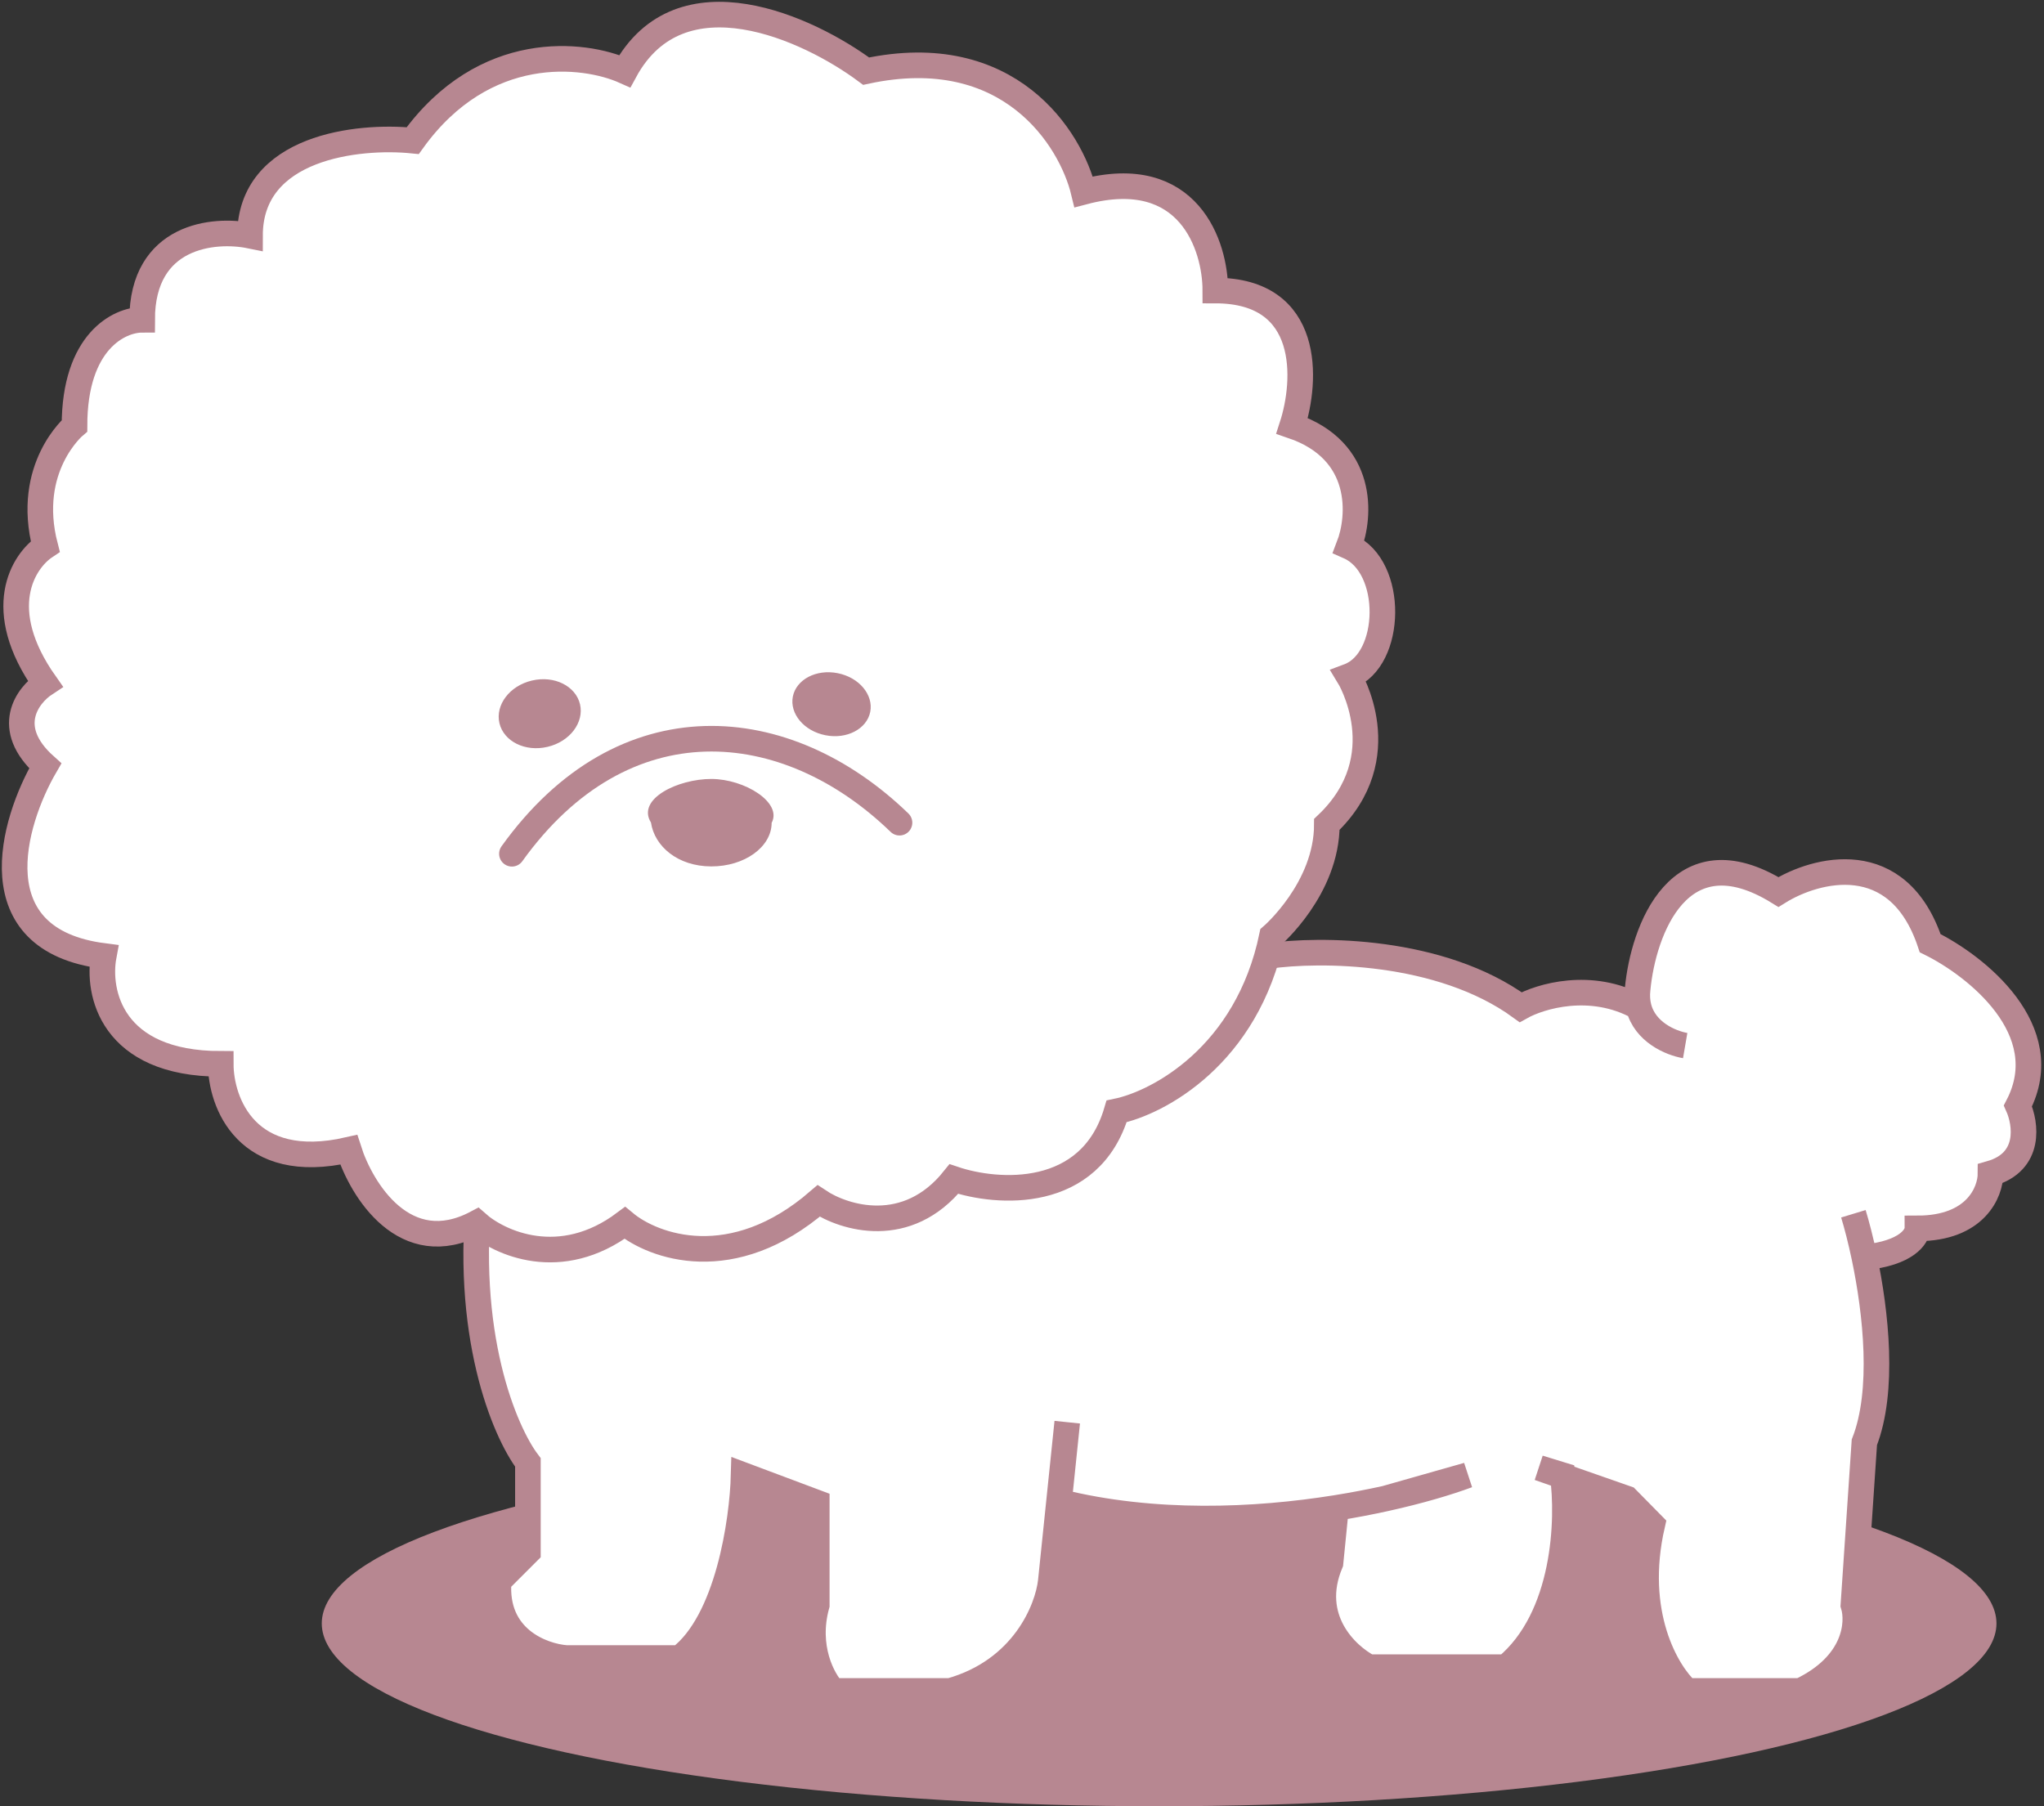 <svg width="559" height="494" viewBox="0 0 559 494" fill="none" xmlns="http://www.w3.org/2000/svg">
<rect x="0" y="0" width="559" height="494" fill="#333333" stroke="none"/>
<ellipse cx="317" cy="444" rx="229" ry="50" fill="#B78791"/>
<path d="M144.372 399.96C138.038 391.627 126.572 364.76 131.372 323.96L346.872 261.46C360.705 259.46 393.872 259.46 415.872 275.46C421.205 272.46 435.128 268.26 448.154 275.46C447.78 273.979 447.657 272.317 447.872 270.46C449.372 254.627 459.172 227.16 486.372 243.96C496.538 237.627 519.072 231.56 527.872 257.96C540.372 264.127 562.672 281.66 551.872 302.46C554.038 307.294 555.572 317.76 544.372 320.96C544.372 325.96 540.372 335.96 524.372 335.96C524.372 338.127 521.472 342.744 509.872 343.879C513.054 359.054 515.369 380.411 509.872 394.46L506.872 438.96C508.372 443.794 507.572 455.26 492.372 462.46H461.372C455.872 457.46 446.272 441.36 451.872 416.96L444.872 409.848L427.411 403.746C429.025 415.724 428.141 442.469 411.872 455.96H374.372C368.205 452.794 357.472 442.66 363.872 427.46L365.372 412.409C343.237 415.95 315.646 417.187 289.622 410.71L287.372 432.46C286.538 440.127 279.872 456.86 259.872 462.46H227.872C225.038 459.46 220.172 450.56 223.372 438.96V410.96L203.372 403.46C203.038 415.96 199.072 443.46 185.872 453.46H154.872C148.205 452.96 135.172 448.06 136.372 432.46L144.372 424.46V399.96Z" fill="white"/>
<path d="M291.872 388.96L289.622 410.71M289.622 410.71L287.372 432.46C286.538 440.127 279.872 456.86 259.872 462.46H227.872C225.038 459.46 220.172 450.56 223.372 438.96V410.96L203.372 403.46C203.038 415.96 199.072 443.46 185.872 453.46H154.872C148.205 452.96 135.172 448.06 136.372 432.46L144.372 424.46V399.96C138.038 391.627 126.572 364.76 131.372 323.96L346.872 261.46C360.705 259.46 393.872 259.46 415.872 275.46C421.205 272.46 435.128 268.26 448.154 275.46M289.622 410.71C315.646 417.187 343.237 415.95 365.372 412.409M378.872 409.848C388.258 407.781 396.021 405.449 401.372 403.46L378.872 409.848ZM378.872 409.848C374.673 410.773 370.149 411.645 365.372 412.409M365.372 412.409L363.872 427.46C357.472 442.66 368.205 452.794 374.372 455.96H411.872C428.272 442.36 429.038 415.294 427.372 403.46L420.872 401.46L444.872 409.848L451.872 416.96C446.272 441.36 455.872 457.46 461.372 462.46H492.372C507.572 455.26 508.372 443.794 506.872 438.96L509.872 394.46C515.369 380.411 513.054 359.054 509.872 343.879M506.872 331.96C507.817 335.073 508.886 339.18 509.872 343.879M509.872 343.879C521.472 342.744 524.372 338.127 524.372 335.96C540.372 335.96 544.372 325.96 544.372 320.96C555.572 317.76 554.038 307.294 551.872 302.46C562.672 281.66 540.372 264.127 527.872 257.96C519.072 231.56 496.538 237.627 486.372 243.96C459.172 227.16 449.372 254.627 447.872 270.46C447.657 272.317 447.78 273.979 448.154 275.46M460.872 285.96C456.901 285.276 449.872 282.275 448.154 275.46" stroke="#B78791" stroke-width="7"/>
<path d="M170.872 19.46C159.705 14.46 132.472 11.26 112.872 38.46C98.038 36.96 68.372 40.06 68.372 64.46C58.538 62.46 38.872 64.26 38.872 87.46C32.705 87.46 20.372 93.26 20.372 116.46C20.372 116.46 6.772 127.86 12.372 149.46C6.372 153.46 -2.028 166.56 12.372 186.96C7.538 190.127 0.772 199.06 12.372 209.46C3.372 224.96 -6.028 257.06 28.372 261.46C26.538 271.294 30.372 290.96 60.372 290.96C60.372 301.46 67.372 320.86 95.372 314.46C98.872 325.46 110.772 344.86 130.372 334.46C136.538 339.96 153.272 347.66 170.872 334.46C178.705 340.96 200.272 348.86 223.872 328.46C230.872 333.127 248.072 338.46 260.872 322.46C272.705 326.46 298.172 328.36 305.372 303.96C316.705 301.627 341.072 288.76 347.872 255.96C347.872 255.96 362.872 243.06 362.872 225.46C382.372 206.96 368.872 184.96 368.872 184.96C380.872 180.46 381.372 154.96 368.872 149.46C372.038 141.294 373.372 123.26 353.372 116.46C357.372 104.127 358.772 79.46 332.372 79.46C332.372 67.294 325.172 44.86 296.372 52.46C292.872 37.96 276.072 11.06 236.872 19.46C221.205 7.794 186.072 -8.54 170.872 19.46Z" fill="white" stroke="#B78791" stroke-width="7"/>
<path d="M210.592 224.804L210.534 224.914L210.533 225.039C210.526 228.141 208.785 230.99 205.887 233.08C202.99 235.169 198.966 236.471 194.503 236.46C185.581 236.438 179.451 231.131 178.523 224.886L178.508 224.784L178.453 224.695C177.532 223.218 177.508 221.842 178.085 220.577C178.677 219.28 179.924 218.055 181.63 216.994C185.038 214.874 190.084 213.529 194.559 213.54C199.013 213.551 203.775 215.134 207.043 217.383C208.678 218.507 209.903 219.774 210.545 221.055C211.179 222.318 211.245 223.586 210.592 224.804Z" fill="#B78791" stroke="#B78791"/>
<path d="M158.135 192.712C159.232 197.366 155.536 202.381 149.628 203.774C143.719 205.167 138.172 202.331 137.075 197.676C135.978 193.022 139.674 188.007 145.583 186.614C151.491 185.221 157.038 188.058 158.135 192.712Z" fill="#B78791" stroke="#B78791"/>
<path d="M237.506 194.599C236.65 198.918 231.509 201.718 225.829 200.592C220.148 199.466 216.465 194.917 217.321 190.597C218.178 186.277 223.318 183.477 228.999 184.603C234.679 185.73 238.362 190.279 237.506 194.599Z" fill="#B78791" stroke="#B78791"/>
<path d="M140 233.5C170.5 191 215 195 246 225" stroke="#B78791" stroke-width="7" stroke-linecap="round"/>
</svg>
